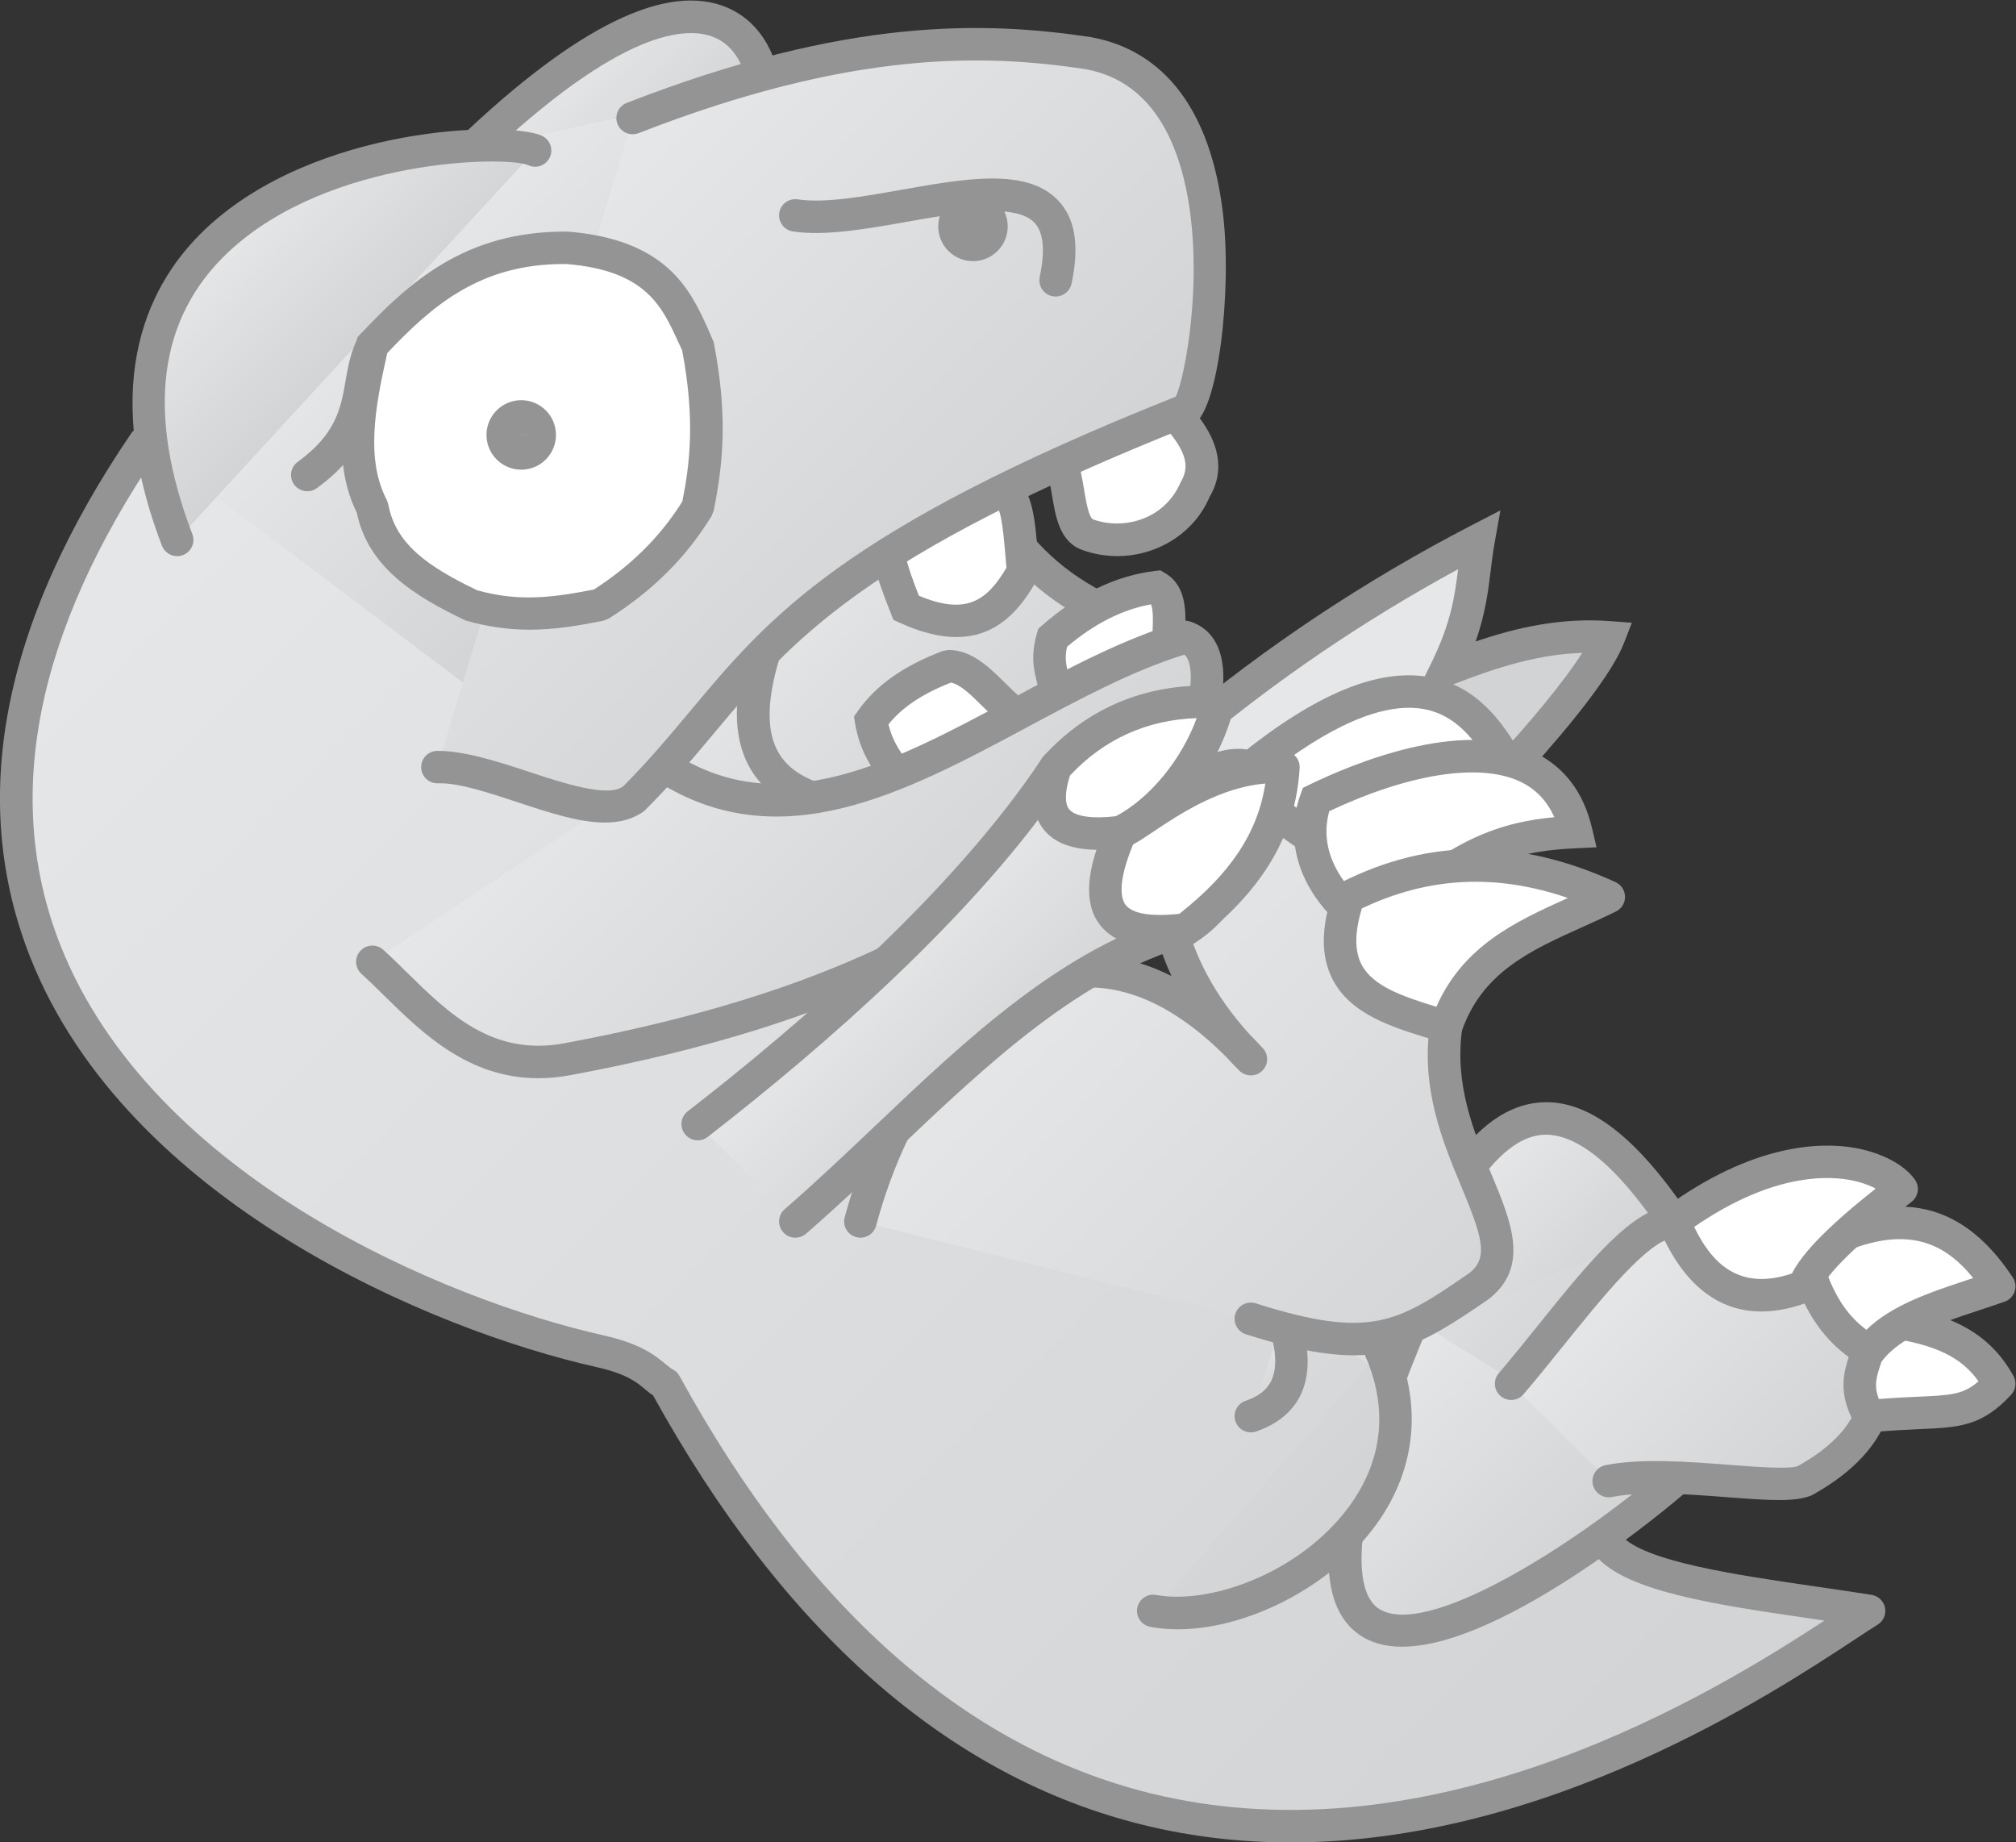 <?xml version="1.0" encoding="UTF-8" standalone="no"?>
<svg
   xmlns:dc="http://purl.org/dc/elements/1.1/"
   xmlns:cc="http://creativecommons.org/ns#"
   xmlns:rdf="http://www.w3.org/1999/02/22-rdf-syntax-ns#"
   xmlns:svg="http://www.w3.org/2000/svg"
   xmlns="http://www.w3.org/2000/svg"
   viewBox="0 0 309.333 282.666"
   height="282.666"
   width="309.333"
   xml:space="preserve"
   id="svg2"
   version="1.1"><rect x="0" y="0" width="309.333" height="282.666" fill="#333333" stroke="none"/><defs
     id="defs6"><clipPath
       id="clipPath18"
       clipPathUnits="userSpaceOnUse"><path
         id="path16"
         d="m 148.496,149.503 26.217,-14.941 c 4.67,3.965 19.997,19.773 22.472,26.147 v 0 c -6.784,0.511 -12.814,-1.421 -18.726,-3.736 v 0 c 3.254,6.648 2.921,10.314 3.745,14.942 v 0 c -11.798,-6.113 -23.227,-13.633 -33.708,-22.412" /></clipPath><linearGradient
       id="linearGradient28"
       spreadMethod="pad"
       gradientTransform="matrix(2.589,-2.589,2.589,2.589,173.828,154.119)"
       gradientUnits="userSpaceOnUse"
       y2="0"
       x2="1"
       y1="0"
       x1="0"><stop
         id="stop24"
         offset="0"
         style="stop-opacity:1;stop-color:#e6e7e8" /><stop
         id="stop26"
         offset="1"
         style="stop-opacity:1;stop-color:#d1d3d4" /></linearGradient><clipPath
       id="clipPath38"
       clipPathUnits="userSpaceOnUse"><path
         id="path36"
         d="M 0,256 H 256 V 0 H 0 Z" /></clipPath><clipPath
       id="clipPath50"
       clipPathUnits="userSpaceOnUse"><path
         id="path48"
         d="m 159.733,86.003 18.726,-26.147 26.216,33.618 z" /></clipPath><linearGradient
       id="linearGradient60"
       spreadMethod="pad"
       gradientTransform="matrix(22.437,-22.437,-22.437,-22.437,170.981,97.251)"
       gradientUnits="userSpaceOnUse"
       y2="0"
       x2="1"
       y1="0"
       x1="0"><stop
         id="stop56"
         offset="0"
         style="stop-opacity:1;stop-color:#e6e7e8" /><stop
         id="stop58"
         offset="1"
         style="stop-opacity:1;stop-color:#d1d3d4" /></linearGradient><clipPath
       id="clipPath70"
       clipPathUnits="userSpaceOnUse"><path
         id="path68"
         d="M 73.591,220.474 32.394,175.65 66.101,153.238 84.828,220.474 Z" /></clipPath><linearGradient
       id="linearGradient80"
       spreadMethod="pad"
       gradientTransform="matrix(29.872,-29.872,-29.872,-29.872,54.895,201.777)"
       gradientUnits="userSpaceOnUse"
       y2="0"
       x2="1"
       y1="0"
       x1="0"><stop
         id="stop76"
         offset="0"
         style="stop-opacity:1;stop-color:#e6e7e8" /><stop
         id="stop78"
         offset="1"
         style="stop-opacity:1;stop-color:#d1d3d4" /></linearGradient><clipPath
       id="clipPath90"
       clipPathUnits="userSpaceOnUse"><path
         id="path88"
         d="m 88.573,145.768 c 18.207,-15.116 38.608,-5.287 59.923,14.941 v 0 c -16.624,3.538 -21.855,12.758 -26.216,22.411 v 0 C 108.948,172.133 90.413,164.778 88.573,145.768" /></clipPath><linearGradient
       id="linearGradient100"
       spreadMethod="pad"
       gradientTransform="matrix(27.185,-27.185,-27.185,-27.185,102.596,169.177)"
       gradientUnits="userSpaceOnUse"
       y2="0"
       x2="1"
       y1="0"
       x1="0"><stop
         id="stop96"
         offset="0"
         style="stop-opacity:1;stop-color:#e6e7e8" /><stop
         id="stop98"
         offset="1"
         style="stop-opacity:1;stop-color:#d1d3d4" /></linearGradient><clipPath
       id="clipPath110"
       clipPathUnits="userSpaceOnUse"><path
         id="path108"
         d="M 0,256 H 256 V 0 H 0 Z" /></clipPath><clipPath
       id="clipPath158"
       clipPathUnits="userSpaceOnUse"><path
         id="path156"
         d="m 81.082,78.533 c 5.415,-1.216 6,-2.991 7.491,-3.736 v 0 C 138.744,-16.623 215.53,41.449 227.147,48.65 v 0 c -12.022,1.911 -26.208,3.204 -29.962,7.471 v 0 L 28.649,183.12 C -14.58,119.533 47.644,86.04 81.082,78.533" /></clipPath><linearGradient
       id="linearGradient168"
       spreadMethod="pad"
       gradientTransform="matrix(166.484,-166.484,-166.484,-166.484,25.591,180.063)"
       gradientUnits="userSpaceOnUse"
       y2="0"
       x2="1"
       y1="0"
       x1="0"><stop
         id="stop164"
         offset="0"
         style="stop-opacity:1;stop-color:#e6e7e8" /><stop
         id="stop166"
         offset="1"
         style="stop-opacity:1;stop-color:#d1d3d4" /></linearGradient><clipPath
       id="clipPath178"
       clipPathUnits="userSpaceOnUse"><path
         id="path176"
         d="M 0,256 H 256 V 0 H 0 Z" /></clipPath><clipPath
       id="clipPath190"
       clipPathUnits="userSpaceOnUse"><path
         id="path188"
         d="M 204.675,63.591 174.713,82.268 C 148.317,20.057 195.855,55.991 204.675,63.591" /></clipPath><linearGradient
       id="linearGradient200"
       spreadMethod="pad"
       gradientTransform="matrix(24.319,-24.319,-24.319,-24.319,167.508,75.063)"
       gradientUnits="userSpaceOnUse"
       y2="0"
       x2="1"
       y1="0"
       x1="0"><stop
         id="stop196"
         offset="0"
         style="stop-opacity:1;stop-color:#e6e7e8" /><stop
         id="stop198"
         offset="1"
         style="stop-opacity:1;stop-color:#d1d3d4" /></linearGradient><clipPath
       id="clipPath210"
       clipPathUnits="userSpaceOnUse"><path
         id="path208"
         d="M 0,256 H 256 V 0 H 0 Z" /></clipPath><clipPath
       id="clipPath222"
       clipPathUnits="userSpaceOnUse"><path
         id="path220"
         d="m 66.101,216.738 33.707,7.471 c 0,2.092 -1.767,7.914 -8.259,7.913 v 0 c -5.096,0 -13.103,-3.588 -25.448,-15.384" /></clipPath><linearGradient
       id="linearGradient232"
       spreadMethod="pad"
       gradientTransform="matrix(13.118,-13.118,-13.118,-13.118,77.191,227.829)"
       gradientUnits="userSpaceOnUse"
       y2="0"
       x2="1"
       y1="0"
       x1="0"><stop
         id="stop228"
         offset="0"
         style="stop-opacity:1;stop-color:#e6e7e8" /><stop
         id="stop230"
         offset="1"
         style="stop-opacity:1;stop-color:#d1d3d4" /></linearGradient><clipPath
       id="clipPath242"
       clipPathUnits="userSpaceOnUse"><path
         id="path240"
         d="M 0,256 H 256 V 0 H 0 Z" /></clipPath><clipPath
       id="clipPath254"
       clipPathUnits="userSpaceOnUse"><path
         id="path252"
         d="m 32.394,171.915 41.197,44.823 c -0.797,0.361 -2.606,0.596 -5.064,0.596 v 0 C 54.233,217.333 18.07,209.376 32.394,171.915" /></clipPath><linearGradient
       id="linearGradient264"
       spreadMethod="pad"
       gradientTransform="matrix(14.95,-14.95,-14.95,-14.95,38.949,208.37)"
       gradientUnits="userSpaceOnUse"
       y2="0"
       x2="1"
       y1="0"
       x1="0"><stop
         id="stop260"
         offset="0"
         style="stop-opacity:1;stop-color:#e6e7e8" /><stop
         id="stop262"
         offset="1"
         style="stop-opacity:1;stop-color:#d1d3d4" /></linearGradient><clipPath
       id="clipPath274"
       clipPathUnits="userSpaceOnUse"><path
         id="path272"
         d="M 0,256 H 256 V 0 H 0 Z" /></clipPath><clipPath
       id="clipPath286"
       clipPathUnits="userSpaceOnUse"><path
         id="path284"
         d="M 88.573,145.768 54.865,123.356 C 60.42,118.334 66.378,110.11 77.337,112.15 v 0 c 45.865,8.54 53.842,24.159 67.414,29.883 v 0 c 3.884,2.002 9.469,16.899 3.745,18.676 v 0 c -19.999,-5.797 -40.479,-27.405 -59.923,-14.941" /></clipPath><linearGradient
       id="linearGradient296"
       spreadMethod="pad"
       gradientTransform="matrix(35.728,-35.728,-35.728,-35.728,87.737,156.227)"
       gradientUnits="userSpaceOnUse"
       y2="0"
       x2="1"
       y1="0"
       x1="0"><stop
         id="stop292"
         offset="0"
         style="stop-opacity:1;stop-color:#e6e7e8" /><stop
         id="stop294"
         offset="1"
         style="stop-opacity:1;stop-color:#d1d3d4" /></linearGradient><clipPath
       id="clipPath306"
       clipPathUnits="userSpaceOnUse"><path
         id="path304"
         d="M 0,256 H 256 V 0 H 0 Z" /></clipPath><clipPath
       id="clipPath318"
       clipPathUnits="userSpaceOnUse"><path
         id="path316"
         d="m 170.968,78.533 33.707,14.941 c -5.688,8.406 -10.493,11.854 -14.685,11.854 v 0 c -7.931,0 -13.664,-12.343 -19.022,-26.795" /></clipPath><linearGradient
       id="linearGradient328"
       spreadMethod="pad"
       gradientTransform="matrix(15.041,-15.041,-15.041,-15.041,177.824,96.706)"
       gradientUnits="userSpaceOnUse"
       y2="0"
       x2="1"
       y1="0"
       x1="0"><stop
         id="stop324"
         offset="0"
         style="stop-opacity:1;stop-color:#e6e7e8" /><stop
         id="stop326"
         offset="1"
         style="stop-opacity:1;stop-color:#d1d3d4" /></linearGradient><clipPath
       id="clipPath338"
       clipPathUnits="userSpaceOnUse"><path
         id="path336"
         d="M 0,256 H 256 V 0 H 0 Z" /></clipPath><clipPath
       id="clipPath350"
       clipPathUnits="userSpaceOnUse"><path
         id="path348"
         d="m 155.987,71.062 c 4.74,1.646 5.622,5.6 3.746,11.206 v 0 z" /></clipPath><linearGradient
       id="linearGradient360"
       spreadMethod="pad"
       gradientTransform="matrix(4.327,-4.327,-4.327,-4.327,155.995,78.53)"
       gradientUnits="userSpaceOnUse"
       y2="0"
       x2="1"
       y1="0"
       x1="0"><stop
         id="stop356"
         offset="0"
         style="stop-opacity:1;stop-color:#e6e7e8" /><stop
         id="stop358"
         offset="1"
         style="stop-opacity:1;stop-color:#d1d3d4" /></linearGradient><clipPath
       id="clipPath370"
       clipPathUnits="userSpaceOnUse"><path
         id="path368"
         d="M 0,256 H 256 V 0 H 0 Z" /></clipPath><clipPath
       id="clipPath382"
       clipPathUnits="userSpaceOnUse"><path
         id="path380"
         d="m 154.349,146.002 c -7.899,-0.249 -13.948,-16.808 0.157,-32.304 v 0 c -20.071,20.086 -37.655,1.354 -43.462,-20.224 v 0 l 44.943,-11.206 c 13.92,-4.427 17.488,-2.278 26.217,3.735 v 0 c 7.041,5.482 -5.861,15.596 -3.745,29.883 v 0 c 0.551,8.574 -11.994,28.399 -22.472,29.882 v 0 c -0.516,0.133 -1.019,0.235 -1.524,0.235 v 0 c -0.038,0 -0.076,0 -0.114,-10e-4 M 144.751,48.65 c 11.982,-2.25 34.147,11.221 26.217,29.883 v 0 z" /></clipPath><linearGradient
       id="linearGradient392"
       spreadMethod="pad"
       gradientTransform="matrix(51.848,-51.848,-51.848,-51.848,127.786,121.847)"
       gradientUnits="userSpaceOnUse"
       y2="0"
       x2="1"
       y1="0"
       x1="0"><stop
         id="stop388"
         offset="0"
         style="stop-opacity:1;stop-color:#e6e7e8" /><stop
         id="stop390"
         offset="1"
         style="stop-opacity:1;stop-color:#d1d3d4" /></linearGradient><clipPath
       id="clipPath402"
       clipPathUnits="userSpaceOnUse"><path
         id="path400"
         d="M 0,256 H 256 V 0 H 0 Z" /></clipPath><clipPath
       id="clipPath414"
       clipPathUnits="userSpaceOnUse"><path
         id="path412"
         d="M 133.516,145.768 C 123.458,130.56 106.287,115.513 92.318,104.68 v 0 l 11.236,-11.206 c 14.487,12.542 27.621,28.747 44.942,33.618 v 0 c 10.564,6.567 4.403,22.422 -6.06,22.422 v 0 c -2.751,0 -5.8,-1.097 -8.92,-3.746" /></clipPath><linearGradient
       id="linearGradient424"
       spreadMethod="pad"
       gradientTransform="matrix(17.123,-17.123,-17.123,-17.123,117.138,129.5)"
       gradientUnits="userSpaceOnUse"
       y2="0"
       x2="1"
       y1="0"
       x1="0"><stop
         id="stop420"
         offset="0"
         style="stop-opacity:1;stop-color:#e6e7e8" /><stop
         id="stop422"
         offset="1"
         style="stop-opacity:1;stop-color:#d1d3d4" /></linearGradient><clipPath
       id="clipPath434"
       clipPathUnits="userSpaceOnUse"><path
         id="path432"
         d="M 0,256 H 256 V 0 H 0 Z" /></clipPath><clipPath
       id="clipPath486"
       clipPathUnits="userSpaceOnUse"><path
         id="path484"
         d="M 84.828,220.474 62.356,145.768 c 2.72,0.064 6.285,-1.107 9.84,-2.279 v 0 c 5.042,-1.663 10.065,-3.324 12.632,-1.456 v 0 c 14.644,14.503 14.611,25.342 63.668,44.823 v 0 c 2.115,0.945 8.768,37.487 -11.235,41.088 v 0 c -4.05,0.607 -8.293,0.997 -12.884,0.996 v 0 c -10.668,0 -23.211,-2.103 -39.549,-8.466" /></clipPath><linearGradient
       id="linearGradient496"
       spreadMethod="pad"
       gradientTransform="matrix(48.66,-48.66,-48.66,-48.66,76.435,212.081)"
       gradientUnits="userSpaceOnUse"
       y2="0"
       x2="1"
       y1="0"
       x1="0"><stop
         id="stop492"
         offset="0"
         style="stop-opacity:1;stop-color:#e6e7e8" /><stop
         id="stop494"
         offset="1"
         style="stop-opacity:1;stop-color:#d1d3d4" /></linearGradient><clipPath
       id="clipPath506"
       clipPathUnits="userSpaceOnUse"><path
         id="path504"
         d="M 0,256 H 256 V 0 H 0 Z" /></clipPath><clipPath
       id="clipPath538"
       clipPathUnits="userSpaceOnUse"><path
         id="path536"
         d="m 54.786,194.168 0.079,0.158 c -0.027,-0.052 -0.054,-0.105 -0.079,-0.158 m -7.411,-14.783 c 7.377,5.375 5.325,10.51 7.411,14.783 v 0 z" /></clipPath><linearGradient
       id="linearGradient548"
       spreadMethod="pad"
       gradientTransform="matrix(3.899,-3.899,-3.899,-3.899,49.257,188.719)"
       gradientUnits="userSpaceOnUse"
       y2="0"
       x2="1"
       y1="0"
       x1="0"><stop
         id="stop544"
         offset="0"
         style="stop-opacity:1;stop-color:#e6e7e8" /><stop
         id="stop546"
         offset="1"
         style="stop-opacity:1;stop-color:#d1d3d4" /></linearGradient><clipPath
       id="clipPath558"
       clipPathUnits="userSpaceOnUse"><path
         id="path556"
         d="M 0,256 H 256 V 0 H 0 Z" /></clipPath><clipPath
       id="clipPath570"
       clipPathUnits="userSpaceOnUse"><path
         id="path568"
         d="M 204.675,93.474 C 199.748,93.147 192.512,82.461 185.949,74.797 v 0 l 11.236,-11.206 c 3.646,0.73 8.695,0.392 13.143,0.053 v 0 c 4.218,-0.322 7.895,-0.642 9.329,-0.053 v 0 c 20.456,11.324 -1.198,29.889 -14.521,29.891 v 0 c -0.155,0 -0.308,-0.003 -0.461,-0.008" /></clipPath><linearGradient
       id="linearGradient580"
       spreadMethod="pad"
       gradientTransform="matrix(24.264,-24.264,-24.264,-24.264,196.666,87.792)"
       gradientUnits="userSpaceOnUse"
       y2="0"
       x2="1"
       y1="0"
       x1="0"><stop
         id="stop576"
         offset="0"
         style="stop-opacity:1;stop-color:#e6e7e8" /><stop
         id="stop578"
         offset="1"
         style="stop-opacity:1;stop-color:#d1d3d4" /></linearGradient><clipPath
       id="clipPath590"
       clipPathUnits="userSpaceOnUse"><path
         id="path588"
         d="M 0,256 H 256 V 0 H 0 Z" /></clipPath></defs><g
     transform="matrix(1.333,0,0,-1.333,-16,312)"
     id="g10"><g
       id="g12"><g
         clip-path="url(#clipPath18)"
         id="g14"><g
           id="g20"><g
             id="g22"><path
               id="path30"
               style="fill:url(#linearGradient28);stroke:none"
               d="m 148.496,149.503 26.217,-14.941 c 4.67,3.965 19.997,19.773 22.472,26.147 v 0 c -6.784,0.511 -12.814,-1.421 -18.726,-3.736 v 0 c 3.254,6.648 2.921,10.314 3.745,14.942 v 0 c -11.798,-6.113 -23.227,-13.633 -33.708,-22.412" /></g></g></g></g><g
       id="g32"><g
         clip-path="url(#clipPath38)"
         id="g34"><g
           transform="translate(175.928,133.139)"
           id="g40"><path
             id="path42"
             style="fill:#949494;fill-opacity:1;fill-rule:nonzero;stroke:none"
             d="M 0,0 -2.429,2.845 C 2.162,6.741 13.902,18.972 18.196,25.773 13.262,25.625 8.551,24.185 3.215,22.096 l -4.477,-1.754 2.111,4.311 C 3.094,29.24 3.526,32.268 3.913,35.405 -6.854,29.556 -16.978,22.68 -26.228,14.934 l -2.406,2.86 c 10.372,8.692 21.827,16.309 34.047,22.639 L 8.785,42.179 8.12,38.449 C 7.926,37.357 7.798,36.317 7.67,35.279 7.366,32.815 7.055,30.289 5.932,27.084 c 4.576,1.562 9.711,2.775 15.468,2.348 l 2.516,-0.19 -0.914,-2.347 C 20.295,19.924 4.517,3.836 0,0" /></g></g></g><g
       id="g44"><g
         clip-path="url(#clipPath50)"
         id="g46"><g
           id="g52"><g
             id="g54"><path
               id="path62"
               style="fill:url(#linearGradient60);stroke:none"
               d="m 159.733,86.003 18.726,-26.147 26.216,33.618 z" /></g></g></g></g><g
       id="g64"><g
         clip-path="url(#clipPath70)"
         id="g66"><g
           id="g72"><g
             id="g74"><path
               id="path82"
               style="fill:url(#linearGradient80);stroke:none"
               d="M 73.591,220.474 32.394,175.65 66.101,153.238 84.828,220.474 Z" /></g></g></g></g><g
       id="g84"><g
         clip-path="url(#clipPath90)"
         id="g86"><g
           id="g92"><g
             id="g94"><path
               id="path102"
               style="fill:url(#linearGradient100);stroke:none"
               d="m 88.573,145.768 c 18.207,-15.116 38.608,-5.287 59.923,14.941 v 0 c -16.624,3.538 -21.855,12.758 -26.216,22.411 v 0 C 108.948,172.133 90.413,164.778 88.573,145.768" /></g></g></g></g><g
       id="g104"><g
         clip-path="url(#clipPath110)"
         id="g106"><g
           transform="translate(90.549,146.574)"
           id="g112"><path
             id="path114"
             style="fill:#949494;fill-opacity:1;fill-rule:nonzero;stroke:none"
             d="M 0,0 C 14.506,-11.399 31.793,-7.213 54.143,13.15 40.611,16.988 35.183,24.883 31.032,33.598 28.34,31.504 25.487,29.521 22.711,27.593 11.922,20.095 1.717,13.004 0,0 m 17.126,-10.042 c -6.752,0 -13.604,2.241 -20.301,7.8 -0.477,0.396 -0.726,1 -0.665,1.615 1.486,15.353 13.141,23.453 24.41,31.284 3.372,2.344 6.859,4.768 9.968,7.329 0.454,0.374 1.053,0.51 1.617,0.379 0.57,-0.131 1.042,-0.52 1.283,-1.05 4.389,-9.718 9.29,-18.031 24.901,-21.354 0.68,-0.144 1.221,-0.651 1.411,-1.319 0.187,-0.666 -0.007,-1.382 -0.512,-1.86 C 47.959,2.081 32.824,-10.042 17.126,-10.042" /></g><g
           transform="translate(105.426,140.398)"
           id="g116"><path
             id="path118"
             style="fill:#949494;fill-opacity:1;fill-rule:nonzero;stroke:none"
             d="m 0,0 c -0.223,0 -0.452,0.04 -0.671,0.124 -11.678,4.478 -7.414,16.676 -6.013,20.685 0.34,0.973 1.415,1.482 2.385,1.149 0.976,-0.34 1.492,-1.405 1.152,-2.379 C -7.088,8.31 -3.427,5.183 0.671,3.611 1.637,3.241 2.12,2.159 1.748,1.198 1.461,0.456 0.752,0 0,0" /></g><g
           transform="translate(133.516,154.406)"
           id="g120"><path
             id="path122"
             style="fill:#ffffff;fill-opacity:1;fill-rule:nonzero;stroke:none"
             d="m 0,0 c -0.264,1.953 -1.212,3.31 -0.351,6.245 3.771,3.306 7.757,5.331 11.996,5.836 1.707,-1.023 1.451,-3.515 1.346,-5.894" /></g><g
           transform="translate(131.661,154.158)"
           id="g124"><path
             id="path126"
             style="fill:#949494;fill-opacity:1;fill-rule:nonzero;stroke:none"
             d="m 0,0 c -0.066,0.463 -0.176,0.886 -0.282,1.311 -0.347,1.377 -0.779,3.09 -0.011,5.705 l 0.15,0.522 0.41,0.358 c 4.148,3.638 8.526,5.754 13.01,6.288 l 0.636,0.075 0.552,-0.328 C 17.011,12.404 16.861,9.325 16.74,6.85 l -0.025,-0.497 -3.738,0.166 0.022,0.514 c 0.058,1.184 0.128,2.599 -0.169,3.31 C 9.561,9.76 6.316,8.122 3.167,5.459 2.867,4.131 3.076,3.312 3.35,2.223 3.493,1.665 3.628,1.105 3.709,0.496 Z" /></g><g
           transform="translate(114.848,145.476)"
           id="g128"><path
             id="path130"
             style="fill:#ffffff;fill-opacity:1;fill-rule:nonzero;stroke:none"
             d="m 0,0 c -1.176,1.507 -2.174,3.227 -2.575,5.661 2.162,3.061 5.336,4.888 8.895,6.245 2.582,0.029 4.724,-3.012 7.022,-4.961" /></g><g
           transform="translate(113.37,144.329)"
           id="g132"><path
             id="path134"
             style="fill:#949494;fill-opacity:1;fill-rule:nonzero;stroke:none"
             d="m 0,0 c -1.106,1.417 -2.44,3.436 -2.946,6.506 l -0.123,0.753 0.441,0.626 c 2.105,2.982 5.207,5.178 9.756,6.912 l 0.648,0.124 h 0.058 c 2.663,0 4.711,-2.03 6.522,-3.823 0.556,-0.551 1.111,-1.103 1.678,-1.583 L 13.606,6.67 C 12.969,7.21 12.344,7.828 11.719,8.448 10.46,9.694 9.166,10.978 8.09,11.164 4.768,9.851 2.507,8.342 0.903,6.354 1.34,4.547 2.174,3.294 2.955,2.294 Z" /></g><g
           transform="translate(114.438,171.565)"
           id="g136"><path
             id="path138"
             style="fill:#ffffff;fill-opacity:1;fill-rule:nonzero;stroke:none"
             d="m 0,0 c 0.323,-1.856 -0.97,-0.309 1.873,-7.471 7.729,-3.545 10.972,-0.248 13.459,4.203 -0.492,5.54 -0.504,7.827 -2.224,9.688" /></g><g
           transform="translate(122.082,160.736)"
           id="g140"><path
             id="path142"
             style="fill:#949494;fill-opacity:1;fill-rule:nonzero;stroke:none"
             d="M 0,0 C -1.843,0 -4.001,0.491 -6.554,1.662 L -7.236,1.973 -7.512,2.67 c -2.122,5.34 -2.129,6.292 -1.968,7.4 0.025,0.169 0.031,0.211 -0.009,0.439 l 3.69,0.638 C -5.667,10.396 -5.715,9.936 -5.773,9.532 -5.806,9.305 -5.881,8.789 -4.31,4.757 1.079,2.499 3.5,4.113 5.771,7.979 L 5.68,9.048 c -0.373,4.361 -0.541,5.795 -1.595,6.935 l 2.758,2.531 C 8.815,16.38 9.027,13.889 9.411,9.366 L 9.605,7.153 9.323,6.65 C 7.483,3.36 4.828,0 0,0" /></g><g
           transform="translate(134.061,181.101)"
           id="g144"><path
             id="path146"
             style="fill:#ffffff;fill-opacity:1;fill-rule:nonzero;stroke:none"
             d="m 0,0 c 1.253,-3.129 0.716,-7.709 3.145,-8.584 4.612,-1.661 10.245,0.236 12.414,5.282 1.889,3.197 -0.112,6.265 -2.814,9.08" /></g><g
           transform="translate(140.615,170.053)"
           id="g148"><path
             id="path150"
             style="fill:#949494;fill-opacity:1;fill-rule:nonzero;stroke:none"
             d="m 0,0 c -1.342,0 -2.71,0.226 -4.045,0.708 -2.582,0.93 -3.054,3.788 -3.475,6.31 -0.194,1.177 -0.395,2.393 -0.771,3.338 l 3.474,1.386 c 0.53,-1.322 0.775,-2.805 0.995,-4.115 0.197,-1.203 0.534,-3.221 1.05,-3.407 3.507,-1.26 8.218,-0.005 10.054,4.263 0.903,1.556 1.145,3.312 -2.443,7.053 l 2.706,2.582 C 9.199,16.395 13.588,11.815 10.618,6.799 8.829,2.606 4.554,0 0,0" /></g></g></g><g
       id="g152"><g
         clip-path="url(#clipPath158)"
         id="g154"><g
           id="g160"><g
             id="g162"><path
               id="path170"
               style="fill:url(#linearGradient168);stroke:none"
               d="m 81.082,78.533 c 5.415,-1.216 6,-2.991 7.491,-3.736 v 0 C 138.744,-16.623 215.53,41.449 227.147,48.65 v 0 c -12.022,1.911 -26.208,3.204 -29.962,7.471 v 0 L 28.649,183.12 C -14.58,119.533 47.644,86.04 81.082,78.533" /></g></g></g></g><g
       id="g172"><g
         clip-path="url(#clipPath178)"
         id="g174"><g
           transform="translate(160.57,22)"
           id="g180"><path
             id="path182"
             style="fill:#949494;fill-opacity:1;fill-rule:nonzero;stroke:none"
             d="m 0,0 c -5.596,0 -11.316,0.616 -17.08,2.043 -22.296,5.515 -41.238,22.138 -56.311,49.405 -0.358,0.237 -0.671,0.496 -0.975,0.751 -0.925,0.774 -2.079,1.737 -5.533,2.51 -18.95,4.257 -53.999,18.968 -65.167,47.12 -7.197,18.136 -3.296,38.438 11.594,60.34 0.583,0.854 1.748,1.075 2.602,0.498 0.856,-0.58 1.079,-1.741 0.499,-2.595 -14.152,-20.818 -17.927,-39.952 -11.214,-56.87 10.594,-26.702 44.276,-40.753 62.509,-44.845 4.341,-0.974 6.011,-2.371 7.115,-3.294 0.324,-0.27 0.58,-0.485 0.801,-0.595 0.342,-0.171 0.622,-0.441 0.805,-0.773 14.589,-26.585 32.818,-42.744 54.178,-48.026 33.06,-8.171 65.275,11.789 77.623,19.869 -0.491,0.073 -0.984,0.142 -1.478,0.215 -10.903,1.587 -21.199,3.086 -24.761,7.135 -0.68,0.777 -0.604,1.959 0.172,2.637 0.782,0.675 1.964,0.606 2.644,-0.171 2.652,-3.017 13.189,-4.552 22.486,-5.906 2.14,-0.31 4.283,-0.624 6.364,-0.952 0.772,-0.124 1.386,-0.711 1.54,-1.477 C 68.567,26.256 68.23,25.476 67.565,25.064 66.917,24.662 66.061,24.097 65.019,23.411 55.455,17.112 29.476,0 0,0" /></g></g></g><g
       id="g184"><g
         clip-path="url(#clipPath190)"
         id="g186"><g
           id="g192"><g
             id="g194"><path
               id="path202"
               style="fill:url(#linearGradient200);stroke:none"
               d="M 204.675,63.591 174.713,82.268 C 148.317,20.057 195.855,55.991 204.675,63.591" /></g></g></g></g><g
       id="g204"><g
         clip-path="url(#clipPath210)"
         id="g206"><g
           transform="translate(173.393,44.529)"
           id="g212"><path
             id="path214"
             style="fill:#949494;fill-opacity:1;fill-rule:nonzero;stroke:none"
             d="M 0,0 C -1.917,0 -3.625,0.438 -5.022,1.448 -10.804,5.65 -9.338,17.411 -0.406,38.469 0,39.421 1.09,39.855 2.052,39.461 3.003,39.056 3.449,37.962 3.047,37.01 -7.728,11.622 -4.641,5.796 -2.816,4.468 c 5.299,-3.837 22.749,7.281 32.873,16.007 0.779,0.675 1.964,0.591 2.641,-0.19 0.676,-0.781 0.592,-1.962 -0.19,-2.634 C 31.546,16.82 11.865,0 0,0" /></g></g></g><g
       id="g216"><g
         clip-path="url(#clipPath222)"
         id="g218"><g
           id="g224"><g
             id="g226"><path
               id="path234"
               style="fill:url(#linearGradient232);stroke:none"
               d="m 66.101,216.738 33.707,7.471 c 0,2.092 -1.767,7.914 -8.259,7.913 v 0 c -5.096,0 -13.103,-3.588 -25.448,-15.384" /></g></g></g></g><g
       id="g236"><g
         clip-path="url(#clipPath242)"
         id="g238"><g
           transform="translate(66.101,214.871)"
           id="g244"><path
             id="path246"
             style="fill:#949494;fill-opacity:1;fill-rule:nonzero;stroke:none"
             d="m 0,0 c -0.492,0 -0.984,0.193 -1.351,0.576 -0.717,0.744 -0.692,1.926 0.056,2.639 13.575,12.974 23.977,18.053 30.908,15.098 4.347,-1.849 5.967,-6.487 5.967,-8.975 0,-1.032 -0.838,-1.867 -1.873,-1.867 -1.035,0 -1.872,0.835 -1.872,1.867 0,0.788 -0.657,4.25 -3.693,5.541 C 25.094,16.18 17.539,16.039 1.295,0.52 0.933,0.171 0.466,0 0,0" /></g></g></g><g
       id="g248"><g
         clip-path="url(#clipPath254)"
         id="g250"><g
           id="g256"><g
             id="g258"><path
               id="path266"
               style="fill:url(#linearGradient264);stroke:none"
               d="m 32.394,171.915 41.197,44.823 c -0.797,0.361 -2.606,0.596 -5.064,0.596 v 0 C 54.233,217.333 18.07,209.376 32.394,171.915" /></g></g></g></g><g
       id="g268"><g
         clip-path="url(#clipPath274)"
         id="g270"><g
           transform="translate(32.394,170.047)"
           id="g276"><path
             id="path278"
             style="fill:#949494;fill-opacity:1;fill-rule:nonzero;stroke:none"
             d="m 0,0 c -0.753,0 -1.465,0.458 -1.75,1.202 -7.388,19.32 -1.306,30.533 5.097,36.536 12.636,11.849 34.819,12.38 38.624,10.653 0.942,-0.425 1.359,-1.532 0.931,-2.471 C 42.476,44.982 41.37,44.557 40.424,44.991 37.985,46.089 17.457,45.841 5.912,35.016 -2.187,27.422 -3.588,16.493 1.75,2.533 2.118,1.569 1.633,0.491 0.667,0.122 0.448,0.038 0.221,0 0,0" /></g></g></g><g
       id="g280"><g
         clip-path="url(#clipPath286)"
         id="g282"><g
           id="g288"><g
             id="g290"><path
               id="path298"
               style="fill:url(#linearGradient296);stroke:none"
               d="M 88.573,145.768 54.865,123.356 C 60.42,118.334 66.378,110.11 77.337,112.15 v 0 c 45.865,8.54 53.842,24.159 67.414,29.883 v 0 c 3.884,2.002 9.469,16.899 3.745,18.676 v 0 c -19.999,-5.797 -40.479,-27.405 -59.923,-14.941" /></g></g></g></g><g
       id="g300"><g
         clip-path="url(#clipPath306)"
         id="g302"><g
           transform="translate(73.961,109.96)"
           id="g308"><path
             id="path310"
             style="fill:#949494;fill-opacity:1;fill-rule:nonzero;stroke:none"
             d="m 0,0 c -8.068,0 -13.385,5.227 -17.766,9.535 -0.883,0.868 -1.741,1.711 -2.588,2.477 -0.766,0.693 -0.823,1.875 -0.13,2.639 0.697,0.764 1.882,0.819 2.646,0.13 0.884,-0.801 1.78,-1.68 2.702,-2.587 4.855,-4.774 9.873,-9.715 18.168,-8.167 32.211,5.997 45.532,15.558 55.261,22.538 4.107,2.947 7.655,5.493 11.77,7.228 1.861,0.968 5.42,8.554 5.021,13.057 -0.102,1.151 -0.424,1.663 -0.706,1.902 C 68.439,46.921 62.279,43.616 56.31,40.415 42.297,32.903 27.808,25.126 13.598,34.238 c -0.868,0.556 -1.121,1.712 -0.561,2.58 0.56,0.865 1.717,1.122 2.588,0.56 12.351,-7.912 25.251,-0.997 38.912,6.327 6.364,3.415 12.947,6.946 19.476,8.837 0.354,0.099 0.735,0.097 1.079,-0.009 1.247,-0.389 3.39,-1.6 3.723,-5.357 C 79.309,41.57 75.359,32.326 71.65,30.413 67.795,28.783 64.404,26.349 60.48,23.533 50.466,16.346 36.752,6.504 3.72,0.354 2.418,0.111 1.18,0 0,0" /></g></g></g><g
       id="g312"><g
         clip-path="url(#clipPath318)"
         id="g314"><g
           id="g320"><g
             id="g322"><path
               id="path330"
               style="fill:url(#linearGradient328);stroke:none"
               d="m 170.968,78.533 33.707,14.941 c -5.688,8.406 -10.493,11.854 -14.685,11.854 v 0 c -7.931,0 -13.664,-12.343 -19.022,-26.795" /></g></g></g></g><g
       id="g332"><g
         clip-path="url(#clipPath338)"
         id="g334"><g
           transform="translate(170.968,76.665)"
           id="g340"><path
             id="path342"
             style="fill:#949494;fill-opacity:1;fill-rule:nonzero;stroke:none"
             d="m 0,0 c -0.216,0 -0.435,0.036 -0.651,0.117 -0.969,0.357 -1.463,1.43 -1.105,2.4 5.958,16.072 11.58,26.979 19.652,27.945 5.479,0.675 11.174,-3.461 17.362,-12.61 0.582,-0.854 0.355,-2.013 -0.505,-2.59 -0.848,-0.583 -2.015,-0.357 -2.596,0.504 -5.26,7.766 -9.952,11.446 -13.815,10.99 C 11.777,25.968 6.273,13.405 1.756,1.218 1.478,0.467 0.761,0 0,0" /></g></g></g><g
       id="g344"><g
         clip-path="url(#clipPath350)"
         id="g346"><g
           id="g352"><g
             id="g354"><path
               id="path362"
               style="fill:url(#linearGradient360);stroke:none"
               d="m 155.987,71.062 c 4.74,1.646 5.622,5.6 3.746,11.206 v 0 z" /></g></g></g></g><g
       id="g364"><g
         clip-path="url(#clipPath370)"
         id="g366"><g
           transform="translate(155.987,69.195)"
           id="g372"><path
             id="path374"
             style="fill:#949494;fill-opacity:1;fill-rule:nonzero;stroke:none"
             d="m 0,0 c -0.775,0 -1.5,0.482 -1.77,1.255 -0.337,0.974 0.179,2.039 1.156,2.378 2.457,0.85 4.685,2.568 2.582,8.85 -0.326,0.977 0.205,2.035 1.185,2.363 0.984,0.321 2.041,-0.2 2.37,-1.182 C 8.46,4.884 4.477,1.445 0.614,0.102 0.413,0.033 0.205,0 0,0" /></g></g></g><g
       id="g376"><g
         clip-path="url(#clipPath382)"
         id="g378"><g
           id="g384"><g
             id="g386"><path
               id="path394"
               style="fill:url(#linearGradient392);stroke:none"
               d="m 154.349,146.002 c -7.899,-0.249 -13.948,-16.808 0.157,-32.304 v 0 c -20.071,20.086 -37.655,1.354 -43.462,-20.224 v 0 l 44.943,-11.206 c 13.92,-4.427 17.488,-2.278 26.217,3.735 v 0 c 7.041,5.482 -5.861,15.596 -3.745,29.883 v 0 c 0.551,8.574 -11.994,28.399 -22.472,29.882 v 0 c -0.516,0.133 -1.019,0.235 -1.524,0.235 v 0 c -0.038,0 -0.076,0 -0.114,-10e-4 M 144.751,48.65 c 11.982,-2.25 34.147,11.221 26.217,29.883 v 0 z" /></g></g></g></g><g
       id="g396"><g
         clip-path="url(#clipPath402)"
         id="g398"><g
           transform="translate(147.571,46.531)"
           id="g404"><path
             id="path406"
             style="fill:#949494;fill-opacity:1;fill-rule:nonzero;stroke:none"
             d="m 0,0 c -1.094,0 -2.154,0.095 -3.167,0.285 -1.017,0.189 -1.683,1.167 -1.493,2.181 0.191,1.018 1.189,1.678 2.188,1.488 5.848,-1.098 15.771,2.185 21.601,9.408 3.035,3.757 5.939,9.914 2.545,17.91 -0.044,0.102 -0.077,0.208 -0.102,0.31 -3.555,-0.237 -7.772,0.482 -13.727,2.375 -0.984,0.314 -1.529,1.364 -1.214,2.349 0.318,0.978 1.361,1.521 2.355,1.211 13.328,-4.239 16.401,-2.138 24.582,3.491 2.217,1.733 1.515,4.104 -0.918,9.933 -2.099,5.03 -4.711,11.289 -3.617,18.687 C 29.505,77.037 17.56,96.056 8.153,97.387 7.567,97.526 7.158,97.654 6.832,97.603 4.682,97.535 2.597,95.615 1.397,92.591 -0.761,87.148 -0.132,77.724 8.302,68.444 8.796,67.948 9.297,67.427 9.798,66.88 10.486,66.132 10.446,64.972 9.711,64.27 8.975,63.569 7.812,63.584 7.092,64.297 c -0.53,0.531 -1.039,1.061 -1.525,1.594 -6.544,6.546 -13.061,9.083 -19.363,7.547 -8.88,-2.161 -17.093,-12.751 -20.923,-26.98 -0.267,-0.996 -1.303,-1.591 -2.293,-1.317 -1,0.266 -1.593,1.291 -1.324,2.287 3.327,12.355 11.285,26.628 23.651,29.638 3.552,0.864 8.376,0.928 13.964,-1.875 -3.408,7.354 -3.174,14.206 -1.364,18.773 1.785,4.499 5.077,7.255 8.804,7.372 0.786,0.047 1.547,-0.131 2.161,-0.29 C 20.332,99.437 33.356,78.55 32.756,69.234 31.798,62.71 34.088,57.218 36.11,52.374 38.396,46.895 40.558,41.716 35.785,37.999 31.783,35.244 28.715,33.242 25.321,32.246 28.287,24.837 27.135,17.316 22.047,11.016 16.729,4.432 7.597,0 0,0" /></g></g></g><g
       id="g408"><g
         clip-path="url(#clipPath414)"
         id="g410"><g
           id="g416"><g
             id="g418"><path
               id="path426"
               style="fill:url(#linearGradient424);stroke:none"
               d="M 133.516,145.768 C 123.458,130.56 106.287,115.513 92.318,104.68 v 0 l 11.236,-11.206 c 14.487,12.542 27.621,28.747 44.942,33.618 v 0 c 10.564,6.567 4.403,22.422 -6.06,22.422 v 0 c -2.751,0 -5.8,-1.097 -8.92,-3.746" /></g></g></g></g><g
       id="g428"><g
         clip-path="url(#clipPath434)"
         id="g430"><g
           transform="translate(103.554,91.606)"
           id="g436"><path
             id="path438"
             style="fill:#949494;fill-opacity:1;fill-rule:nonzero;stroke:none"
             d="m 0,0 c -0.523,0 -1.044,0.219 -1.414,0.642 -0.678,0.781 -0.594,1.959 0.187,2.637 3.507,3.035 7.008,6.358 10.393,9.572 10.614,10.073 21.586,20.488 35.002,24.356 4.195,2.732 4.531,6.71 4.352,8.86 -0.34,4.077 -2.999,7.92 -6.463,9.344 C 38.711,56.788 35.02,55.922 31.374,52.905 20.954,37.264 3.094,21.821 -10.085,11.6 c -0.818,-0.642 -1.994,-0.489 -2.628,0.328 -0.637,0.814 -0.489,1.988 0.327,2.619 13.022,10.099 30.67,25.348 40.786,40.643 0.095,0.146 0.212,0.279 0.348,0.394 6.452,5.474 12,4.403 14.739,3.28 4.781,-1.967 8.303,-6.986 8.764,-12.487 C 52.682,41.214 50.382,36.665 45.934,33.9 45.784,33.807 45.62,33.736 45.451,33.687 32.808,30.134 22.102,19.971 11.748,10.144 8.332,6.902 4.799,3.549 1.227,0.456 0.872,0.15 0.435,0 0,0" /></g><g
           transform="translate(167.223,134.562)"
           id="g440"><path
             id="path442"
             style="fill:#ffffff;fill-opacity:1;fill-rule:nonzero;stroke:none"
             d="m 0,0 c -4.884,3.872 -13.465,8.186 -11.236,11.206 22.177,17.79 27.321,3.307 29.962,0 z" /></g><g
           transform="translate(157.505,144.588)"
           id="g444"><path
             id="path446"
             style="fill:#949494;fill-opacity:1;fill-rule:nonzero;stroke:none"
             d="M 0,0 C 0.256,-1.153 4.341,-3.949 6.562,-5.466 7.688,-6.238 8.818,-7.011 9.846,-7.772 L 25.785,1.767 C 24.271,4.12 22.19,7.241 18.229,7.886 13.661,8.621 7.534,5.977 0,0 m 9.568,-12.293 -1.017,0.804 c -1.21,0.963 -2.662,1.952 -4.107,2.942 -4.115,2.815 -7.666,5.244 -8.142,8.044 -0.172,0.999 0.062,1.964 0.673,2.79 l 0.333,0.348 c 8.676,6.96 15.731,9.882 21.521,8.937 5.698,-0.926 8.522,-5.318 10.208,-7.942 0.329,-0.515 0.614,-0.962 0.87,-1.286 l 1.335,-1.669 z" /></g><g
           transform="translate(193.44,138.297)"
           id="g448"><path
             id="path450"
             style="fill:#ffffff;fill-opacity:1;fill-rule:nonzero;stroke:none"
             d="m 0,0 c -2.946,12.542 -18.092,9.506 -29.962,3.735 -2.833,-7.787 4.213,-14.232 7.49,-14.941 C -12.983,-1.128 -5.962,-0.274 0,0" /></g><g
           transform="translate(165.014,140.696)"
           id="g452"><path
             id="path454"
             style="fill:#949494;fill-opacity:1;fill-rule:nonzero;stroke:none"
             d="m 0,0 c -0.64,-2.289 -0.336,-4.585 0.911,-6.836 1.24,-2.238 3.16,-3.885 4.539,-4.594 8.141,8.322 14.608,10.197 20.452,10.735 -0.845,1.901 -2.143,3.25 -3.939,4.1 C 17.34,5.599 9.173,4.324 0,0 m 6.594,-15.654 -1.038,0.224 c -2.352,0.511 -5.83,3.006 -7.926,6.789 -1.891,3.417 -2.209,7.087 -0.925,10.614 l 0.256,0.712 0.684,0.33 c 5.021,2.444 17.603,7.711 25.927,3.764 3.449,-1.634 5.695,-4.578 6.675,-8.751 L 30.763,-4.16 28.514,-4.264 C 22.344,-4.547 16.086,-5.572 7.319,-14.883 Z" /></g><g
           transform="translate(167.223,130.827)"
           id="g456"><path
             id="path458"
             style="fill:#ffffff;fill-opacity:1;fill-rule:nonzero;stroke:none"
             d="M 0,0 C -3.731,-10.987 4.064,-12.714 11.236,-14.941 14.363,-5.745 22.7,-3.6 29.962,0 20.262,4.44 10.324,5.197 0,0" /></g><g
           transform="translate(168.763,129.501)"
           id="g460"><path
             id="path462"
             style="fill:#949494;fill-opacity:1;fill-rule:nonzero;stroke:none"
             d="m 0,0 c -0.834,-2.761 -0.849,-4.873 -0.044,-6.44 1.306,-2.539 4.817,-3.712 8.624,-4.879 3.109,7.06 9.203,9.849 15.139,12.521 C 15.453,4.04 7.648,3.646 0,0 m 9.696,-15.483 c -0.183,0 -0.373,0.028 -0.556,0.084 l -1.097,0.337 c -4.587,1.401 -9.33,2.851 -11.419,6.918 -1.36,2.647 -1.338,5.941 0.062,10.068 0.158,0.465 0.49,0.848 0.929,1.069 C 7.761,8.1 18.094,8.113 29.205,3.024 29.86,2.723 30.284,2.074 30.295,1.355 30.306,0.635 29.9,-0.026 29.256,-0.347 27.994,-0.972 26.7,-1.556 25.405,-2.138 19.436,-4.824 13.8,-7.359 11.47,-14.215 c -0.263,-0.777 -0.991,-1.268 -1.774,-1.268" /></g><g
           transform="translate(133.516,145.768)"
           id="g464"><path
             id="path466"
             style="fill:#ffffff;fill-opacity:1;fill-rule:nonzero;stroke:none"
             d="M 0,0 C -1.934,-5.583 0.066,-8.42 7.491,-7.471 12.41,-5.014 17.264,0.963 18.726,7.471 11.347,7.897 4.917,5.407 0,0" /></g><g
           transform="translate(135.165,144.798)"
           id="g468"><path
             id="path470"
             style="fill:#949494;fill-opacity:1;fill-rule:nonzero;stroke:none"
             d="m 0,0 c -0.593,-1.857 -0.625,-3.23 -0.088,-3.89 0.673,-0.825 2.626,-1.111 5.369,-0.797 3.95,2.093 7.593,6.58 9.305,11.293 C 8.829,6.407 3.932,4.191 0,0 m 3.266,-8.548 c -2.944,0 -5.003,0.762 -6.261,2.301 -1.46,1.791 -1.602,4.425 -0.425,7.828 0.084,0.237 0.212,0.456 0.384,0.644 5.227,5.747 12.202,8.539 20.222,8.08 0.549,-0.031 1.054,-0.301 1.387,-0.739 0.329,-0.438 0.45,-0.999 0.332,-1.534 C 17.399,1.335 12.373,-5.328 6.679,-8.171 6.492,-8.264 6.287,-8.326 6.079,-8.353 5.066,-8.483 4.129,-8.548 3.266,-8.548" /></g><g
           transform="translate(141.006,138.297)"
           id="g472"><path
             id="path474"
             style="fill:#ffffff;fill-opacity:1;fill-rule:nonzero;stroke:none"
             d="M 0,0 C -4.331,-9.846 -0.31,-12.218 7.491,-11.206 13.656,-6.455 18.244,-0.743 18.726,7.471 9.656,7.979 2.003,0.486 0,0" /></g><g
           transform="translate(142.433,136.869)"
           id="g476"><path
             id="path478"
             style="fill:#949494;fill-opacity:1;fill-rule:nonzero;stroke:none"
             d="m 0,0 c -1.876,-4.532 -1.361,-6.301 -0.867,-6.96 0.772,-1.023 2.97,-1.379 6.189,-1.027 5.914,4.657 9.037,9.362 9.897,14.992 C 9.967,6.575 5.263,3.429 2.323,1.461 1.35,0.81 0.622,0.323 0,0 m 3.102,-11.855 c -3.336,0 -5.629,0.877 -6.964,2.654 -1.818,2.42 -1.584,6.141 0.72,11.379 0.231,0.525 0.691,0.915 1.247,1.058 0.33,0.12 1.328,0.789 2.133,1.327 3.694,2.472 9.816,6.65 17.168,6.2 0.497,-0.028 0.962,-0.252 1.291,-0.622 C 19.03,9.77 19.198,9.285 19.169,8.789 18.715,1.051 14.915,-5.318 7.209,-11.255 6.946,-11.458 6.635,-11.587 6.305,-11.629 5.146,-11.78 4.078,-11.855 3.102,-11.855" /></g></g></g><g
       id="g480"><g
         clip-path="url(#clipPath486)"
         id="g482"><g
           id="g488"><g
             id="g490"><path
               id="path498"
               style="fill:url(#linearGradient496);stroke:none"
               d="M 84.828,220.474 62.356,145.768 c 2.72,0.064 6.285,-1.107 9.84,-2.279 v 0 c 5.042,-1.663 10.065,-3.324 12.632,-1.456 v 0 c 14.644,14.503 14.611,25.342 63.668,44.823 v 0 c 2.115,0.945 8.768,37.487 -11.235,41.088 v 0 c -4.05,0.607 -8.293,0.997 -12.884,0.996 v 0 c -10.668,0 -23.211,-2.103 -39.549,-8.466" /></g></g></g></g><g
       id="g500"><g
         clip-path="url(#clipPath506)"
         id="g502"><g
           transform="translate(81.636,139.384)"
           id="g508"><path
             id="path510"
             style="fill:#949494;fill-opacity:1;fill-rule:nonzero;stroke:none"
             d="m 0,0 c -2.955,0 -6.41,1.138 -9.992,2.32 -3.363,1.109 -6.869,2.291 -9.244,2.196 -1.058,-0.009 -1.891,0.793 -1.917,1.824 -0.024,1.03 0.794,1.886 1.829,1.911 3.043,0.029 6.845,-1.178 10.506,-2.385 C -4.751,4.525 0.311,2.862 2.087,4.157 4.989,7.062 7.47,10.029 9.87,12.9 c 8.94,10.697 17.384,20.8 55.835,36.122 1.349,2.809 4.074,18.666 -0.406,29.131 -2.085,4.866 -5.45,7.748 -10.007,8.568 -11.58,1.739 -26.789,2.226 -51.419,-7.372 -0.965,-0.372 -2.05,0.099 -2.426,1.06 -0.377,0.961 0.1,2.045 1.062,2.42 25.449,9.911 41.276,9.391 53.394,7.578 8.555,-1.539 13.799,-8.51 15.222,-20.164 1.097,-8.974 -0.527,-23.147 -3.5,-24.475 C 29.591,30.661 21.409,20.872 12.746,10.509 10.292,7.573 7.754,4.534 4.511,1.322 3.217,0.372 1.692,0 0,0" /></g><g
           transform="translate(133.519,199.929)"
           id="g512"><path
             id="path514"
             style="fill:#949494;fill-opacity:1;fill-rule:nonzero;stroke:none"
             d="m 0,0 c -0.128,0 -0.26,0.013 -0.391,0.04 -1.01,0.214 -1.657,1.204 -1.445,2.212 0.647,3.065 0.439,5.171 -0.618,6.262 -2.231,2.292 -8.837,1.118 -14.672,0.089 -4.641,-0.824 -9.438,-1.67 -13.123,-1.111 -1.022,0.155 -1.725,1.109 -1.567,2.129 0.153,1.019 1.09,1.716 2.134,1.563 3.07,-0.469 7.558,0.326 11.901,1.096 7.408,1.313 14.405,2.548 18.015,-1.167 C 2.242,9.046 2.761,5.897 1.829,1.483 1.642,0.604 0.863,0 0,0" /></g><g
           transform="translate(124,208.004)"
           id="g516"><path
             id="path518"
             style="fill:#949494;fill-opacity:1;fill-rule:nonzero;stroke:none"
             d="m 0,0 v -0.004 h 2 z m 0,-4.004 c -2.207,0 -4,1.795 -4,4 0,2.205 1.793,4 4,4 2.207,0 4,-1.795 4,-4 0,-2.205 -1.793,-4 -4,-4" /></g><g
           transform="translate(54.865,194.327)"
           id="g520"><path
             id="path522"
             style="fill:#ffffff;fill-opacity:1;fill-rule:nonzero;stroke:none"
             d="M 0,0 C 5.585,5.953 11.673,11.32 22.472,11.206 33.782,10.305 35.4,4.186 37.453,0 c 1.623,-8.384 0.992,-13.77 0,-18.676 -3.017,-4.946 -6.898,-8.457 -11.236,-11.206 -4.543,-0.899 -9.141,-1.689 -14.981,0 C 5.845,-27.296 1.033,-24.305 0,-18.676 -2.8,-13.289 -1.533,-6.684 0,0" /></g><g
           transform="translate(56.579,193.418)"
           id="g524"><path
             id="path526"
             style="fill:#949494;fill-opacity:1;fill-rule:nonzero;stroke:none"
             d="m 0,0 c -1.481,-6.524 -2.447,-12.3 -0.051,-16.909 l 0.179,-0.524 c 0.832,-4.53 4.522,-7.131 10.206,-9.858 4.828,-1.371 8.82,-0.828 13.458,0.081 4.336,2.801 7.671,6.122 10.177,10.135 0.823,4.151 1.516,9.28 -0.022,17.391 -0.172,0.357 -0.342,0.727 -0.516,1.105 -1.83,3.985 -3.725,8.107 -12.823,8.831 -0.099,0.002 -0.199,0.002 -0.298,0.002 C 10.669,10.254 5.152,5.45 0,0 m 16.395,-31.836 c -2.306,0 -4.72,0.296 -7.394,1.067 -5.879,2.793 -11.221,6.139 -12.503,12.39 -2.875,5.789 -1.661,12.623 -0.037,19.703 l 0.112,0.493 0.346,0.368 c 5.605,5.973 12.038,11.799 23.495,11.799 0.123,0 0.242,0 0.364,-0.002 11.419,-0.905 14.1,-6.743 16.058,-11.005 l 0.741,-1.715 c 1.591,-8.213 1.15,-13.695 -0.002,-19.399 l -0.236,-0.601 c -2.886,-4.73 -6.755,-8.595 -11.832,-11.812 l -0.64,-0.255 c -2.845,-0.564 -5.572,-1.031 -8.472,-1.031" /></g><g
           transform="translate(72,184.002)"
           id="g528"><path
             id="path530"
             style="fill:#949494;fill-opacity:1;fill-rule:nonzero;stroke:none"
             d="M 0,0 C 0,0 0,-0.002 0.002,-0.004 L 2,-0.002 Z m 0,-4.002 c -2.205,0 -4,1.795 -4,4 0,2.205 1.795,4 4,4 2.205,0 4,-1.795 4,-4 0,-2.205 -1.795,-4 -4,-4" /></g></g></g><g
       id="g532"><g
         clip-path="url(#clipPath538)"
         id="g534"><g
           id="g540"><g
             id="g542"><path
               id="path550"
               style="fill:url(#linearGradient548);stroke:none"
               d="m 54.786,194.168 0.079,0.158 c -0.027,-0.052 -0.054,-0.105 -0.079,-0.158 m -7.411,-14.783 c 7.377,5.375 5.325,10.51 7.411,14.783 v 0 z" /></g></g></g></g><g
       id="g552"><g
         clip-path="url(#clipPath558)"
         id="g554"><g
           transform="translate(47.377,177.518)"
           id="g560"><path
             id="path562"
             style="fill:#949494;fill-opacity:1;fill-rule:nonzero;stroke:none"
             d="m 0,0 c -0.578,0 -1.147,0.264 -1.514,0.766 -0.609,0.834 -0.428,2.001 0.408,2.61 4.453,3.245 4.966,6.205 5.511,9.34 0.282,1.625 0.575,3.307 1.418,4.946 0.475,0.916 1.6,1.277 2.522,0.808 C 9.264,18 9.626,16.873 9.155,15.955 8.571,14.824 8.352,13.551 8.096,12.079 7.509,8.7 6.779,4.494 1.103,0.359 0.77,0.117 0.382,0 0,0" /></g></g></g><g
       id="g564"><g
         clip-path="url(#clipPath570)"
         id="g566"><g
           id="g572"><g
             id="g574"><path
               id="path582"
               style="fill:url(#linearGradient580);stroke:none"
               d="M 204.675,93.474 C 199.748,93.147 192.512,82.461 185.949,74.797 v 0 l 11.236,-11.206 c 3.646,0.73 8.695,0.392 13.143,0.053 v 0 c 4.218,-0.322 7.895,-0.642 9.329,-0.053 v 0 c 20.456,11.324 -1.198,29.889 -14.521,29.891 v 0 c -0.155,0 -0.308,-0.003 -0.461,-0.008" /></g></g></g></g><g
       id="g584"><g
         clip-path="url(#clipPath590)"
         id="g586"><g
           transform="translate(216.763,61.407)"
           id="g592"><path
             id="path594"
             style="fill:#949494;fill-opacity:1;fill-rule:nonzero;stroke:none"
             d="m 0,0 c -1.558,0 -3.486,0.139 -5.91,0.325 -4.554,0.35 -9.718,0.736 -13.299,0.029 -0.999,-0.212 -2.001,0.449 -2.206,1.463 -0.204,1.01 0.454,1.995 1.467,2.199 4.093,0.817 9.532,0.401 14.323,0.033 C -2.564,3.808 1.244,3.527 2.18,3.91 7.984,7.139 10.373,11.169 9.089,15.798 6.953,23.51 -4.7,30.378 -12.026,30.2 c -2.933,-0.194 -8.412,-7.008 -12.816,-12.483 -1.528,-1.897 -3.057,-3.797 -4.549,-5.537 -0.673,-0.792 -1.855,-0.883 -2.638,-0.208 -0.79,0.667 -0.881,1.846 -0.208,2.63 1.467,1.718 2.97,3.586 4.473,5.453 5.859,7.281 10.918,13.57 15.552,13.876 0.168,0.004 0.34,0.008 0.508,0.008 9.005,0 21.791,-7.734 24.403,-17.145 C 13.716,13.132 13.913,6.146 3.8,0.551 2.842,0.15 1.62,0 0,0" /></g><g
           transform="translate(227.147,82.268)"
           id="g596"><path
             id="path598"
             style="fill:#ffffff;fill-opacity:1;fill-rule:nonzero;stroke:none"
             d="M 0,0 C 7.59,-0.831 12.155,-2.405 14.981,-7.471 11.129,-11.603 9.038,-10.336 0,-11.206 -2.845,-6.088 0.967,-4.695 0,0" /></g><g
           transform="translate(229.159,80.13)"
           id="g600"><path
             id="path602"
             style="fill:#949494;fill-opacity:1;fill-rule:nonzero;stroke:none"
             d="m 0,0 c -0.084,-1.258 -0.421,-2.294 -0.713,-3.192 -0.446,-1.364 -0.768,-2.349 -0.168,-3.903 1.751,0.142 3.225,0.208 4.498,0.266 3.76,0.168 5.194,0.23 6.968,1.773 C 8.577,-2.243 5.603,-0.824 0,0 m -2.012,-10.936 c -0.676,0 -1.305,0.365 -1.638,0.963 -2.026,3.644 -1.251,6.026 -0.626,7.938 0.414,1.273 0.743,2.279 0.428,3.797 -0.117,0.584 0.048,1.193 0.454,1.634 0.402,0.445 0.995,0.664 1.587,0.598 7.703,-0.846 13.138,-2.546 16.411,-8.419 0.395,-0.707 0.289,-1.586 -0.263,-2.181 -3.391,-3.637 -5.936,-3.75 -10.559,-3.954 -1.522,-0.07 -3.343,-0.15 -5.614,-0.369 -0.059,-0.003 -0.121,-0.007 -0.18,-0.007" /></g><g
           transform="translate(219.657,89.739)"
           id="g604"><path
             id="path606"
             style="fill:#ffffff;fill-opacity:1;fill-rule:nonzero;stroke:none"
             d="m 0,0 c 1.695,-6.669 4.486,-9.326 7.491,-11.206 2.979,3.997 9.328,5.473 14.981,7.471 C 18.006,3.012 11.912,6.797 0,0" /></g><g
           transform="translate(221.858,88.812)"
           id="g608"><path
             id="path610"
             style="fill:#949494;fill-opacity:1;fill-rule:nonzero;stroke:none"
             d="m 0,0 c 1.331,-4.352 3.171,-6.446 4.978,-7.81 2.944,2.864 7.406,4.337 11.744,5.775 0.183,0.058 0.366,0.12 0.549,0.178 C 13.895,2.342 9.14,4.786 0,0 m 5.289,-12.147 c -0.344,0 -0.688,0.091 -0.995,0.285 -3.047,1.907 -6.415,4.858 -8.31,12.329 -0.208,0.813 0.154,1.663 0.885,2.079 10.936,6.245 18.876,4.87 24.962,-4.326 0.319,-0.478 0.395,-1.076 0.213,-1.623 C 21.861,-3.947 21.44,-4.377 20.895,-4.571 19.911,-4.917 18.905,-5.249 17.9,-5.581 13.478,-7.044 8.906,-8.558 6.792,-11.396 6.426,-11.884 5.863,-12.147 5.289,-12.147" /></g><g
           transform="translate(204.675,93.474)"
           id="g612"><path
             id="path614"
             style="fill:#ffffff;fill-opacity:1;fill-rule:nonzero;stroke:none"
             d="m 0,0 c 1.154,-2.722 4.838,-11.445 14.981,-7.471 0.972,2.653 5.198,6.576 11.236,11.206 C 24.334,6.466 14.436,10.61 0,0" /></g><g
           transform="translate(207.016,92.846)"
           id="g616"><path
             id="path618"
             style="fill:#949494;fill-opacity:1;fill-rule:nonzero;stroke:none"
             d="M 0,0 C 1.913,-3.936 4.985,-7.474 11.254,-5.362 12.516,-2.9 15.57,0.193 20.895,4.41 20.116,4.822 19.055,5.213 17.724,5.435 14.714,5.935 8.515,5.862 0,0 m 7.736,-9.736 c -4.218,0 -8.658,2.233 -11.796,9.619 C -4.396,0.678 -4.148,1.62 -3.453,2.13 6.81,9.674 14.604,9.739 18.346,9.119 21.502,8.59 24.212,7.171 25.419,5.421 25.983,4.603 25.807,3.487 25.017,2.882 17.179,-3.126 14.919,-6.07 14.399,-7.485 14.213,-7.985 13.825,-8.386 13.324,-8.583 11.612,-9.254 9.7,-9.736 7.736,-9.736" /></g></g></g></g></svg>